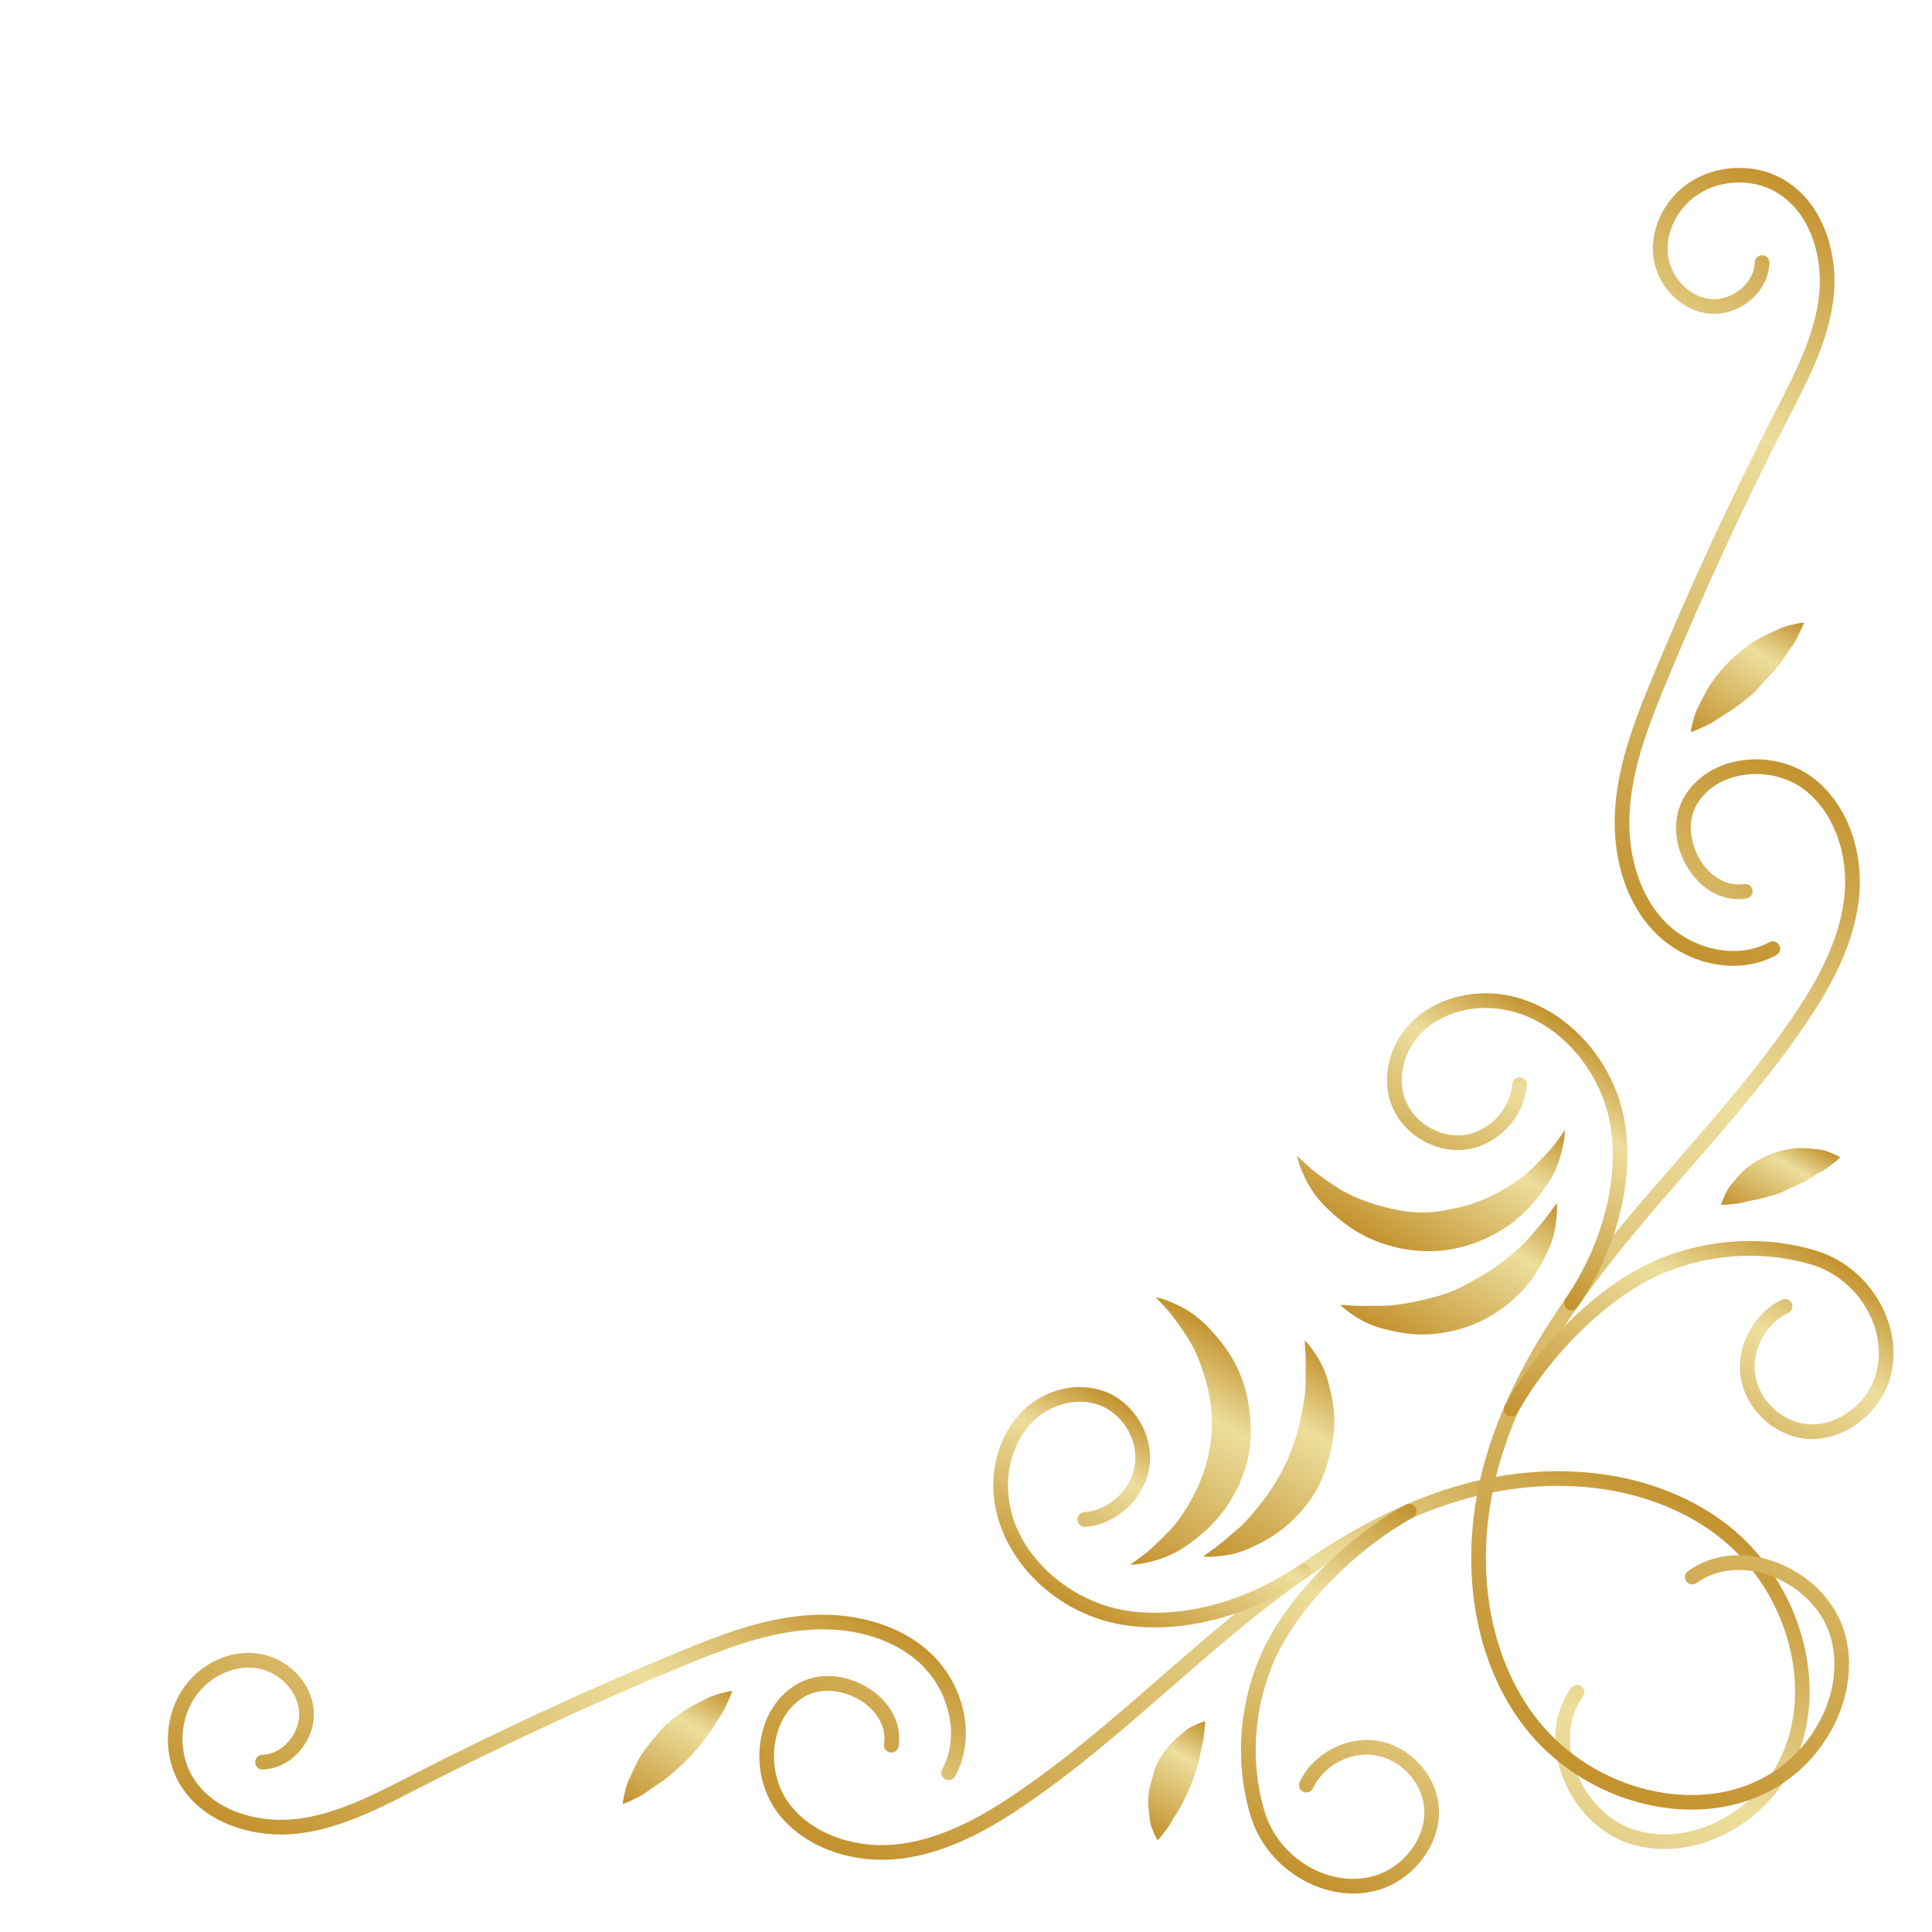 <svg width="260" height="260" viewBox="0 0 260 260" fill="none" xmlns="http://www.w3.org/2000/svg">
<path d="M118.704 250.281C119.624 250.281 120.554 250.22 121.486 250.098C128.014 249.235 133.802 245.737 138.117 242.785C144.972 238.098 151.318 232.564 157.458 227.214C160.294 224.743 163.223 222.19 166.16 219.759C173.992 213.273 184.556 205.371 196.85 201.822C209.277 198.234 221.911 199.907 230.648 206.301C240.493 213.506 244.409 227.307 239.375 237.063C235.613 244.351 227.176 248.409 220.161 246.312C216.475 245.204 213.331 242.004 211.961 237.964C210.764 234.438 211.153 230.921 213.031 228.312C213.351 227.87 213.25 227.254 212.808 226.936C212.37 226.612 211.749 226.716 211.431 227.159C209.174 230.291 208.684 234.46 210.09 238.598C211.664 243.235 215.308 246.914 219.596 248.2C227.486 250.574 236.946 246.077 241.131 237.968C246.591 227.382 242.41 212.461 231.813 204.706C222.59 197.951 209.312 196.166 196.303 199.922C183.662 203.574 172.88 211.628 164.9 218.236C161.945 220.683 159.006 223.244 156.163 225.723C150.066 231.036 143.762 236.532 137.004 241.149C132.868 243.979 127.34 247.329 121.23 248.135C115.119 248.95 109.202 246.79 106.159 242.658C104.441 240.322 103.775 237.126 104.383 234.115C104.893 231.581 106.244 229.545 108.187 228.383C110.733 226.863 113.978 227.597 116.061 229.003C118.216 230.455 119.304 232.592 118.972 234.717C118.887 235.254 119.259 235.76 119.796 235.845C120.327 235.93 120.837 235.562 120.924 235.021C121.378 232.12 119.974 229.258 117.167 227.366C113.99 225.223 110.063 224.957 107.172 226.691C104.745 228.14 103.068 230.641 102.446 233.724C101.731 237.274 102.525 241.053 104.569 243.829C107.557 247.894 112.913 250.281 118.704 250.281Z" fill="url(#paint0_linear_21919_855)"/>
<path d="M37.877 246.882C38.572 246.882 39.256 246.844 39.917 246.773C45.613 246.155 50.779 243.505 55.774 240.937L56.286 240.677C67.906 234.716 79.916 229.167 91.985 224.178C97.38 221.948 102.683 219.906 108.209 219.387C114.314 218.802 119.934 220.376 123.628 223.676C127.814 227.419 129.209 233.754 126.801 238.099C126.537 238.575 126.71 239.178 127.186 239.442C127.664 239.703 128.263 239.535 128.529 239.057C131.411 233.851 129.87 226.607 124.943 222.205C120.839 218.541 114.675 216.803 108.025 217.421C102.227 217.965 96.774 220.066 91.232 222.355C79.114 227.361 67.053 232.935 55.385 238.919L54.874 239.181C50.039 241.666 45.038 244.235 39.706 244.81C34.719 245.353 28.482 243.718 25.771 238.86C23.901 235.498 24.223 231.017 26.555 227.962C28.465 225.46 31.66 224.067 34.508 224.488C37.508 224.936 40.03 227.494 40.253 230.314C40.366 231.734 39.811 233.27 38.772 234.428C37.806 235.502 36.576 236.112 35.304 236.15C34.761 236.166 34.33 236.62 34.346 237.167C34.362 237.71 34.781 238.123 35.363 238.125C37.178 238.073 38.912 237.228 40.243 235.747C41.657 234.171 42.378 232.135 42.222 230.16C41.928 226.4 38.734 223.123 34.802 222.537C31.2 221.995 27.355 223.658 24.985 226.763C22.188 230.425 21.803 235.792 24.045 239.819C26.825 244.806 32.673 246.882 37.877 246.882Z" fill="url(#paint1_linear_21919_855)"/>
<path d="M155.404 219.011C162.152 219.011 169.609 216.619 175.917 212.282C176.368 211.974 176.48 211.358 176.172 210.91C175.864 210.457 175.242 210.349 174.8 210.655C167.18 215.898 157.837 218.146 150.415 216.522C142.908 214.879 135.336 208.022 135.66 199.394C135.784 196.046 137.124 192.981 139.335 190.984C141.684 188.863 145.102 188.091 147.84 189.057C151.035 190.187 153.186 193.704 152.737 197.063C152.285 200.423 149.287 203.251 145.906 203.5C145.363 203.541 144.956 204.015 144.994 204.558C145.033 205.101 145.529 205.512 146.052 205.471C150.328 205.155 154.124 201.576 154.693 197.326C155.263 193.076 152.542 188.626 148.499 187.194C145.051 185.982 140.933 186.886 138.012 189.519C135.407 191.869 133.831 195.442 133.685 199.321C133.361 207.975 140.524 216.378 149.994 218.45C151.714 218.827 153.533 219.011 155.404 219.011Z" fill="url(#paint2_linear_21919_855)"/>
<path d="M182.131 254.822C183.054 254.822 183.976 254.719 184.886 254.51C190.229 253.271 194.218 247.904 193.594 242.788C193.082 238.592 189.547 234.926 185.372 234.261C181.175 233.611 176.696 235.987 174.907 239.816C174.676 240.31 174.889 240.898 175.383 241.129C175.873 241.361 176.463 241.149 176.696 240.653C178.128 237.592 181.709 235.679 185.06 236.214C188.398 236.745 191.224 239.676 191.633 243.029C192.138 247.191 188.844 251.565 184.438 252.586C178.559 253.947 172.043 249.936 170.197 243.825C168.158 237.081 168.713 229.481 171.721 222.98C174.869 216.17 182.264 208.636 190.12 204.234C190.596 203.965 190.766 203.365 190.499 202.889C190.231 202.411 189.63 202.243 189.154 202.509C180.834 207.172 173.287 214.882 169.926 222.15C166.717 229.086 166.126 237.193 168.305 244.396C170.161 250.524 176.116 254.82 182.131 254.822Z" fill="url(#paint3_linear_21919_855)"/>
<path d="M152.086 210.579C152.086 210.579 152.274 210.567 152.619 210.548C152.965 210.512 153.49 210.492 154.122 210.33C155.402 210.075 157.302 209.574 159.247 208.3C161.157 207.024 163.351 205.27 165.042 202.788C166.72 200.331 168.065 197.25 168.277 193.954C168.466 190.68 167.959 187.419 166.776 184.666C165.589 181.907 163.764 179.768 162.129 178.154C160.462 176.533 158.688 175.682 157.48 175.19C156.889 174.912 156.376 174.795 156.044 174.694C155.706 174.609 155.524 174.564 155.524 174.564C155.524 174.564 156.03 175.109 156.889 176.035C157.746 176.94 158.755 178.389 159.846 180.056C160.936 181.743 161.775 183.923 162.387 186.216C163.004 188.523 163.235 191.021 163.015 193.448C162.771 195.874 162.073 198.283 161.035 200.434C160.002 202.573 158.761 204.554 157.371 206.003C155.989 207.439 154.719 208.667 153.706 209.392C152.686 210.141 152.086 210.579 152.086 210.579Z" fill="url(#paint4_linear_21919_855)"/>
<path d="M161.926 209.467C161.926 209.467 162.536 209.556 163.588 209.463C164.637 209.38 166.203 209.215 167.9 208.474C169.571 207.727 171.569 206.734 173.345 205.148C175.108 203.576 176.815 201.571 177.818 199.18C178.803 196.8 179.467 194.304 179.558 191.928C179.649 189.548 179.131 187.376 178.64 185.612C178.132 183.833 177.255 182.521 176.649 181.662C176.048 180.793 175.586 180.382 175.586 180.382C175.586 180.382 175.604 181.006 175.677 182.012C175.762 183.019 175.695 184.453 175.701 186.052C175.701 187.668 175.353 189.511 174.938 191.371C174.522 193.243 173.87 195.141 173.037 196.934C172.189 198.722 171.147 200.434 169.973 201.955C168.808 203.465 167.609 204.909 166.367 205.94C165.135 206.963 164.072 207.927 163.243 208.504C162.417 209.086 161.926 209.467 161.926 209.467Z" fill="url(#paint5_linear_21919_855)"/>
<path d="M162.166 231.648C162.166 231.648 161.812 231.715 161.303 231.94C160.797 232.165 160.005 232.468 159.34 233.062C158.67 233.649 157.805 234.316 157.112 235.197C156.43 236.08 155.714 237.065 155.372 238.207C155.046 239.35 154.677 240.474 154.558 241.586C154.452 242.702 154.623 243.784 154.706 244.669C154.775 245.557 155.145 246.322 155.358 246.833C155.573 247.347 155.789 247.639 155.789 247.639C155.789 247.639 156.063 247.388 156.385 246.954C156.707 246.517 157.254 245.929 157.631 245.21C157.993 244.483 158.611 243.707 159.041 242.85C159.486 241.993 159.922 241.092 160.286 240.164C160.661 239.242 160.963 238.286 161.228 237.358C161.502 236.439 161.591 235.45 161.828 234.674C162.045 233.89 162.057 233.088 162.124 232.551C162.189 232.015 162.166 231.648 162.166 231.648Z" fill="url(#paint6_linear_21919_855)"/>
<path d="M98.535 227.56C98.535 227.56 98.128 227.586 97.506 227.756C96.888 227.925 95.95 228.119 95.035 228.613C94.125 229.106 92.976 229.604 91.915 230.339C90.861 231.077 89.723 231.871 88.854 232.928C87.991 233.988 87.073 234.994 86.366 236.07C85.664 237.152 85.206 238.32 84.744 239.246C84.278 240.172 84.116 241.118 83.97 241.744C83.822 242.372 83.812 242.781 83.812 242.781C83.812 242.781 84.211 242.67 84.78 242.384C85.348 242.098 86.223 241.746 87.031 241.146C87.833 240.537 88.894 239.949 89.84 239.169C90.791 238.391 91.759 237.532 92.652 236.601C93.55 235.677 94.378 234.68 95.121 233.7C95.867 232.726 96.42 231.648 97.003 230.827C97.573 229.995 97.897 229.112 98.166 228.536C98.434 227.959 98.535 227.56 98.535 227.56Z" fill="url(#paint7_linear_21919_855)"/>
<path d="M227.652 243.53C231.274 243.53 234.813 242.757 237.971 241.13C246.078 236.945 250.573 227.487 248.203 219.595C246.917 215.308 243.236 211.664 238.601 210.09C234.467 208.684 230.296 209.17 227.162 211.431C226.718 211.749 226.619 212.367 226.939 212.807C227.257 213.25 227.881 213.35 228.315 213.031C230.922 211.152 234.442 210.765 237.967 211.96C242.008 213.331 245.207 216.475 246.315 220.16C248.418 227.171 244.358 235.61 237.066 239.374C227.312 244.41 213.507 240.494 206.305 230.647C199.912 221.912 198.235 209.278 201.823 196.852C205.374 184.558 213.274 173.992 219.76 166.157C222.195 163.216 224.753 160.282 227.227 157.444C232.573 151.309 238.103 144.966 242.788 138.115C245.74 133.798 249.24 128.007 250.101 121.484C251 114.668 248.541 108.026 243.838 104.566C241.062 102.522 237.282 101.73 233.733 102.443C230.646 103.063 228.149 104.742 226.696 107.169C224.964 110.065 225.231 113.987 227.371 117.163C229.263 119.969 232.131 121.377 235.026 120.921C235.563 120.838 235.933 120.332 235.85 119.793C235.765 119.254 235.259 118.887 234.722 118.97C232.607 119.298 230.464 118.213 229.009 116.059C227.602 113.975 226.866 110.73 228.39 108.184C229.554 106.241 231.59 104.89 234.122 104.381C237.134 103.776 240.329 104.44 242.667 106.158C246.799 109.2 248.948 115.115 248.14 121.227C247.336 127.338 243.985 132.867 241.155 137.003C236.535 143.757 231.047 150.055 225.736 156.148C223.254 158.996 220.688 161.939 218.237 164.899C211.627 172.88 203.575 183.661 199.924 196.305C196.167 209.316 197.956 222.591 204.709 231.814C210.152 239.252 219.128 243.53 227.652 243.53Z" fill="url(#paint8_linear_21919_855)"/>
<path d="M233.249 129.975C235.293 129.975 237.293 129.507 239.057 128.53C239.533 128.265 239.707 127.665 239.442 127.187C239.176 126.709 238.581 126.537 238.099 126.802C233.754 129.207 227.419 127.813 223.676 123.626C220.376 119.933 218.814 114.314 219.387 108.208C219.906 102.68 221.948 97.379 224.178 91.983C229.167 79.909 234.718 67.897 240.675 56.282L240.935 55.773C243.503 50.778 246.153 45.612 246.771 39.916C247.382 34.285 245.468 27.195 239.819 24.045C235.796 21.802 230.427 22.187 226.761 24.985C223.66 27.355 222.001 31.208 222.537 34.801C223.123 38.735 226.4 41.924 230.16 42.221C232.127 42.373 234.171 41.656 235.747 40.24C237.228 38.909 238.074 37.177 238.123 35.36C238.139 34.815 237.708 34.36 237.163 34.344C236.604 34.348 236.164 34.759 236.148 35.304C236.112 36.574 235.502 37.807 234.426 38.77C233.269 39.809 231.73 40.366 230.314 40.252C227.494 40.03 224.934 37.506 224.488 34.508C224.063 31.66 225.458 28.463 227.96 26.553C231.015 24.217 235.498 23.895 238.86 25.769C243.718 28.479 245.349 34.72 244.81 39.703C244.233 45.035 241.664 50.035 239.18 54.87L238.917 55.382C232.937 67.044 227.363 79.105 222.353 91.229C220.064 96.769 217.963 102.222 217.42 108.022C216.797 114.674 218.539 120.839 222.203 124.939C225.116 128.198 229.267 129.975 233.249 129.975Z" fill="url(#paint9_linear_21919_855)"/>
<path d="M211.468 176.344C211.78 176.344 212.09 176.196 212.282 175.915C217.823 167.86 220.187 157.928 218.449 149.992C216.376 140.522 207.954 133.308 199.318 133.685C195.439 133.829 191.869 135.407 189.516 138.01C186.884 140.927 185.971 145.045 187.192 148.497C188.622 152.54 193.063 155.263 197.323 154.691C201.571 154.12 205.15 150.326 205.468 146.048C205.51 145.505 205.101 145.031 204.556 144.99C204.011 144.944 203.537 145.357 203.497 145.902C203.246 149.283 200.418 152.283 197.061 152.733C193.715 153.188 190.188 151.035 189.054 147.838C188.087 145.102 188.859 141.684 190.982 139.333C192.978 137.123 196.044 135.784 199.391 135.658C208.043 135.332 214.877 142.906 216.52 150.415C218.143 157.833 215.896 167.174 210.652 174.798C210.344 175.248 210.457 175.862 210.907 176.17C211.079 176.289 211.274 176.344 211.468 176.344Z" fill="url(#paint10_linear_21919_855)"/>
<path d="M243.853 193.658C248.628 193.658 253.358 189.858 254.508 184.883C256.093 178.036 251.462 170.444 244.394 168.307C237.189 166.129 229.08 166.721 222.148 169.929C214.878 173.29 207.17 180.836 202.507 189.157C202.241 189.631 202.41 190.233 202.886 190.502C203.36 190.764 203.963 190.598 204.231 190.123C208.633 182.264 216.168 174.87 222.978 171.724C229.475 168.716 237.071 168.159 243.823 170.197C249.932 172.046 253.943 178.565 252.584 184.437C251.563 188.843 247.181 192.131 243.027 191.633C239.674 191.225 236.741 188.398 236.212 185.059C235.678 181.721 237.588 178.127 240.651 176.699C241.145 176.468 241.358 175.881 241.127 175.385C240.896 174.89 240.306 174.68 239.814 174.909C235.985 176.697 233.595 181.198 234.258 185.373C234.924 189.548 238.59 193.083 242.786 193.594C243.144 193.636 243.499 193.658 243.853 193.658Z" fill="url(#paint11_linear_21919_855)"/>
<path d="M210.606 152.093C210.606 152.093 210.17 152.694 209.423 153.717C208.697 154.732 207.468 156.004 206.03 157.388C204.579 158.78 202.594 160.023 200.453 161.058C198.289 162.102 195.863 162.687 193.456 163.042C191.023 163.376 188.511 163.031 186.21 162.412C183.913 161.798 181.729 160.957 180.04 159.865C178.371 158.773 176.922 157.761 176.015 156.902C175.087 156.041 174.542 155.536 174.542 155.536C174.542 155.536 174.587 155.717 174.672 156.055C174.773 156.389 174.89 156.902 175.168 157.495C175.662 158.705 176.513 160.481 178.136 162.15C179.752 163.787 181.895 165.614 184.656 166.803C187.403 167.986 190.675 168.608 193.956 168.304C197.234 167.982 200.331 166.749 202.801 165.065C205.286 163.372 207.044 161.176 208.321 159.264C209.595 157.315 210.099 155.413 210.356 154.131C210.518 153.499 210.537 152.972 210.573 152.627C210.595 152.281 210.606 152.093 210.606 152.093Z" fill="url(#paint12_linear_21919_855)"/>
<path d="M209.497 161.933C209.497 161.933 209.116 162.424 208.531 163.248C207.954 164.077 206.989 165.144 205.966 166.378C204.933 167.622 203.489 168.823 201.974 169.99C200.446 171.169 198.682 172.112 196.948 173.058C195.192 174 193.245 174.547 191.377 174.961C189.512 175.376 187.666 175.724 186.05 175.724C184.447 175.718 183.011 175.785 182.004 175.698C180.996 175.625 180.372 175.607 180.372 175.607C180.372 175.607 180.783 176.069 181.654 176.672C182.515 177.278 183.828 178.157 185.61 178.664C187.375 179.156 189.55 179.674 191.934 179.583C194.305 179.494 196.853 178.935 199.195 177.841C201.534 176.737 203.59 175.133 205.17 173.364C206.758 171.586 207.753 169.586 208.501 167.913C209.242 166.216 209.41 164.646 209.493 163.598C209.586 162.543 209.497 161.933 209.497 161.933Z" fill="url(#paint13_linear_21919_855)"/>
<path d="M231.632 162.143C231.632 162.143 232.001 162.167 232.536 162.1C233.073 162.033 233.877 162.021 234.661 161.804C235.437 161.565 236.427 161.476 237.347 161.201C238.279 160.935 239.277 160.737 240.158 160.257C241.048 159.787 241.99 159.456 242.847 159.013C243.705 158.583 244.483 157.964 245.209 157.603C245.928 157.226 246.519 156.679 246.955 156.357C247.39 156.035 247.641 155.76 247.641 155.76C247.641 155.76 247.348 155.545 246.835 155.33C246.323 155.115 245.557 154.747 244.668 154.678C243.782 154.597 242.699 154.425 241.581 154.532C240.47 154.65 239.302 154.913 238.198 155.348C237.098 155.794 236.071 156.406 235.185 157.088C234.302 157.783 233.634 158.648 233.048 159.317C232.453 159.985 232.149 160.775 231.926 161.28C231.699 161.79 231.632 162.143 231.632 162.143Z" fill="url(#paint14_linear_21919_855)"/>
<path d="M227.538 98.516C227.538 98.516 227.937 98.415 228.515 98.147C229.094 97.878 229.977 97.555 230.806 96.984C231.628 96.401 232.706 95.848 233.68 95.102C234.661 94.357 235.736 93.612 236.581 92.633C237.432 91.657 238.372 90.77 239.149 89.819C239.929 88.873 240.517 87.81 241.125 87.008C241.728 86.201 242.077 85.328 242.364 84.757C242.65 84.188 242.761 83.789 242.761 83.789C242.761 83.789 242.35 83.799 241.724 83.947C241.098 84.095 240.152 84.255 239.226 84.721C238.297 85.183 237.13 85.641 236.048 86.345C234.972 87.05 233.887 87.889 232.904 88.833C231.926 89.783 231.053 90.84 230.315 91.894C229.58 92.955 229.08 94.104 228.587 95.017C228.093 95.931 227.899 96.869 227.729 97.487C227.565 98.109 227.538 98.516 227.538 98.516Z" fill="url(#paint15_linear_21919_855)"/>
<defs>
<linearGradient id="paint0_linear_21919_855" x1="200.108" y1="186.19" x2="150.67" y2="271.819" gradientUnits="userSpaceOnUse">
<stop stop-color="#C3922E"/>
<stop offset="0.327" stop-color="#EDDE9D"/>
<stop offset="1" stop-color="#C3922E"/>
</linearGradient>
<linearGradient id="paint1_linear_21919_855" x1="93.577" y1="203.688" x2="59.68" y2="262.398" gradientUnits="userSpaceOnUse">
<stop stop-color="#C3922E"/>
<stop offset="0.327" stop-color="#EDDE9D"/>
<stop offset="1" stop-color="#C3922E"/>
</linearGradient>
<linearGradient id="paint2_linear_21919_855" x1="160.642" y1="194.039" x2="146.906" y2="217.83" gradientUnits="userSpaceOnUse">
<stop stop-color="#C3922E"/>
<stop offset="0.327" stop-color="#EDDE9D"/>
<stop offset="1" stop-color="#C3922E"/>
</linearGradient>
<linearGradient id="paint3_linear_21919_855" x1="197.6" y1="206.824" x2="172.042" y2="251.092" gradientUnits="userSpaceOnUse">
<stop stop-color="#C3922E"/>
<stop offset="0.327" stop-color="#EDDE9D"/>
<stop offset="1" stop-color="#C3922E"/>
</linearGradient>
<linearGradient id="paint4_linear_21919_855" x1="165.53" y1="179.653" x2="148.778" y2="208.668" gradientUnits="userSpaceOnUse">
<stop stop-color="#C3922E"/>
<stop offset="0.327" stop-color="#EDDE9D"/>
<stop offset="1" stop-color="#C3922E"/>
</linearGradient>
<linearGradient id="paint5_linear_21919_855" x1="180.536" y1="183.241" x2="164.527" y2="210.969" gradientUnits="userSpaceOnUse">
<stop stop-color="#C3922E"/>
<stop offset="0.327" stop-color="#EDDE9D"/>
<stop offset="1" stop-color="#C3922E"/>
</linearGradient>
<linearGradient id="paint6_linear_21919_855" x1="162.226" y1="231.683" x2="153.707" y2="246.438" gradientUnits="userSpaceOnUse">
<stop stop-color="#C3922E"/>
<stop offset="0.327" stop-color="#EDDE9D"/>
<stop offset="1" stop-color="#C3922E"/>
</linearGradient>
<linearGradient id="paint7_linear_21919_855" x1="95.951" y1="226.069" x2="85.679" y2="243.86" gradientUnits="userSpaceOnUse">
<stop stop-color="#C3922E"/>
<stop offset="0.327" stop-color="#EDDE9D"/>
<stop offset="1" stop-color="#C3922E"/>
</linearGradient>
<linearGradient id="paint8_linear_21919_855" x1="266.763" y1="117.723" x2="200.656" y2="232.225" gradientUnits="userSpaceOnUse">
<stop stop-color="#C3922E"/>
<stop offset="0.327" stop-color="#EDDE9D"/>
<stop offset="1" stop-color="#C3922E"/>
</linearGradient>
<linearGradient id="paint9_linear_21919_855" x1="257.153" y1="34.05" x2="208.681" y2="118.006" gradientUnits="userSpaceOnUse">
<stop stop-color="#C3922E"/>
<stop offset="0.327" stop-color="#EDDE9D"/>
<stop offset="1" stop-color="#C3922E"/>
</linearGradient>
<linearGradient id="paint10_linear_21919_855" x1="211.776" y1="138.002" x2="195.03" y2="167.007" gradientUnits="userSpaceOnUse">
<stop stop-color="#C3922E"/>
<stop offset="0.327" stop-color="#EDDE9D"/>
<stop offset="1" stop-color="#C3922E"/>
</linearGradient>
<linearGradient id="paint11_linear_21919_855" x1="240.969" y1="165.904" x2="220.797" y2="200.842" gradientUnits="userSpaceOnUse">
<stop stop-color="#C3922E"/>
<stop offset="0.327" stop-color="#EDDE9D"/>
<stop offset="1" stop-color="#C3922E"/>
</linearGradient>
<linearGradient id="paint12_linear_21919_855" x1="198.534" y1="145.124" x2="185.619" y2="167.493" gradientUnits="userSpaceOnUse">
<stop stop-color="#C3922E"/>
<stop offset="0.327" stop-color="#EDDE9D"/>
<stop offset="1" stop-color="#C3922E"/>
</linearGradient>
<linearGradient id="paint13_linear_21919_855" x1="202.531" y1="157.91" x2="189.146" y2="181.093" gradientUnits="userSpaceOnUse">
<stop stop-color="#C3922E"/>
<stop offset="0.327" stop-color="#EDDE9D"/>
<stop offset="1" stop-color="#C3922E"/>
</linearGradient>
<linearGradient id="paint14_linear_21919_855" x1="242.902" y1="153.011" x2="236.13" y2="164.74" gradientUnits="userSpaceOnUse">
<stop stop-color="#C3922E"/>
<stop offset="0.327" stop-color="#EDDE9D"/>
<stop offset="1" stop-color="#C3922E"/>
</linearGradient>
<linearGradient id="paint15_linear_21919_855" x1="239.94" y1="82.159" x2="229.756" y2="99.797" gradientUnits="userSpaceOnUse">
<stop stop-color="#C3922E"/>
<stop offset="0.327" stop-color="#EDDE9D"/>
<stop offset="1" stop-color="#C3922E"/>
</linearGradient>
</defs>
</svg>
